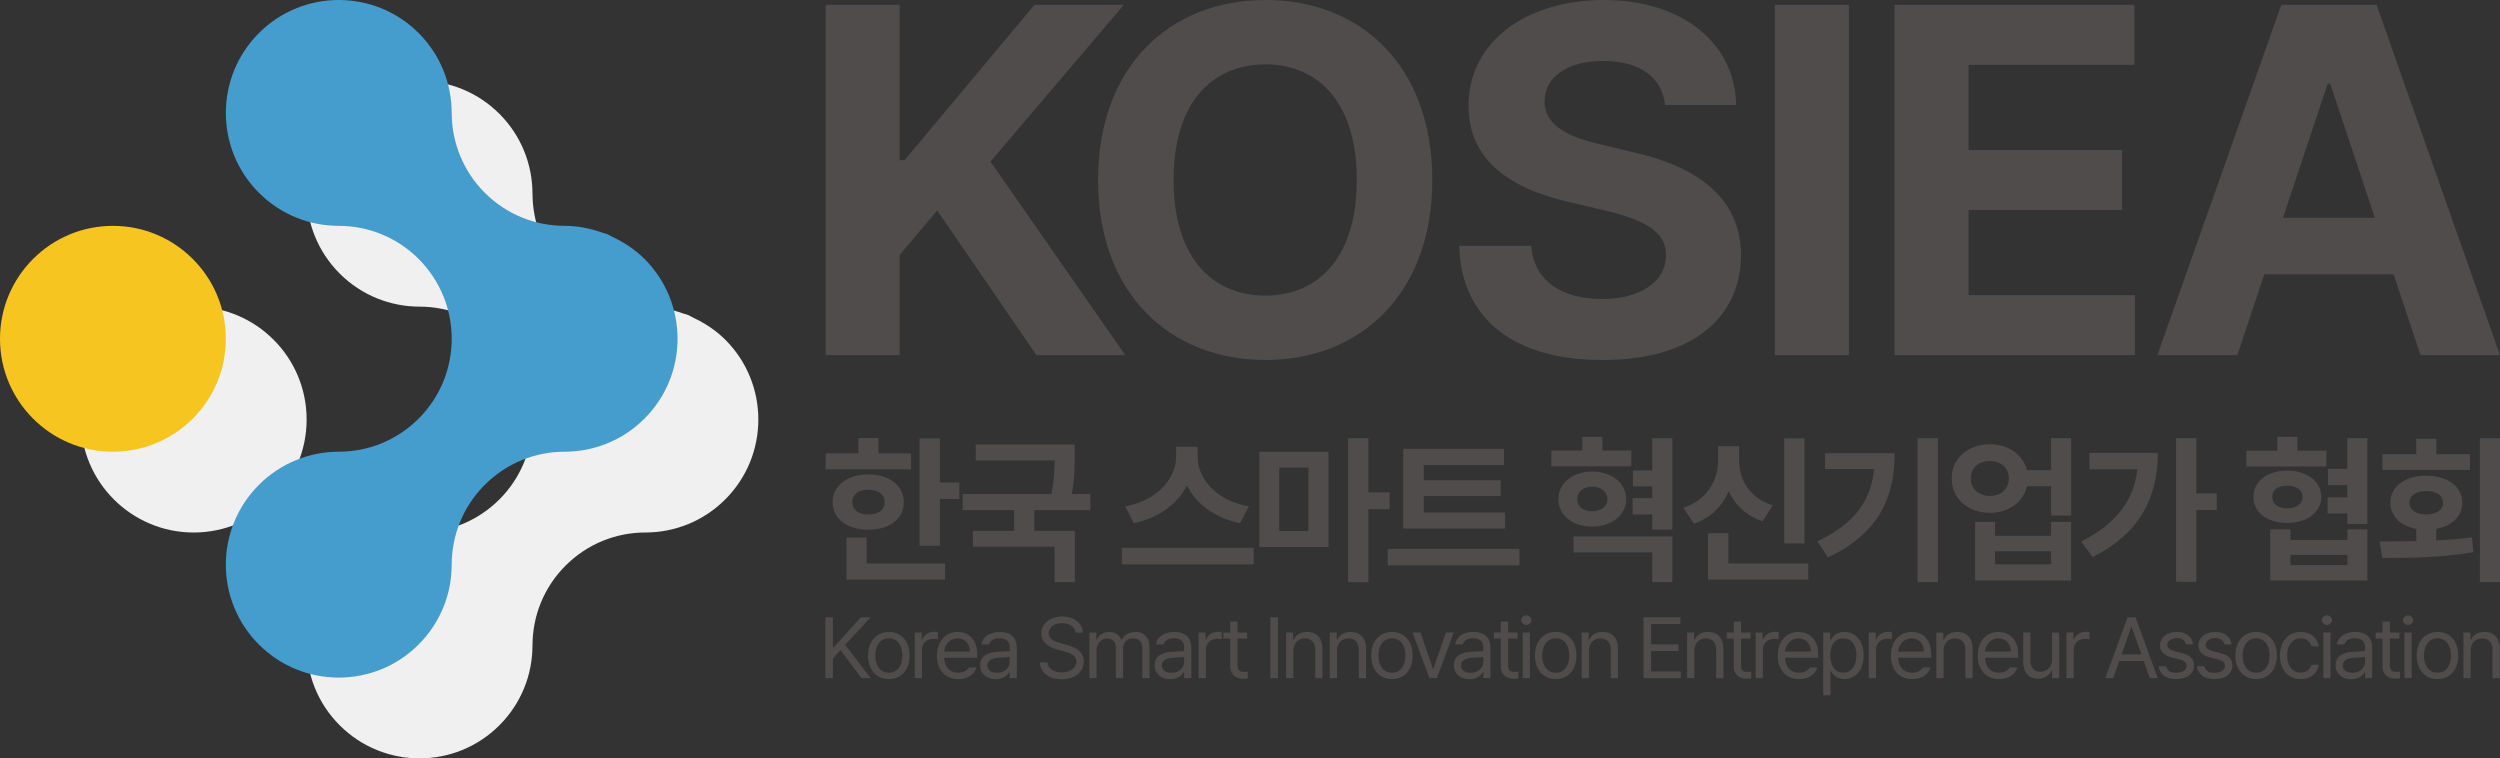 <?xml version="1.0" encoding="UTF-8"?>
<svg id="_레이어_2" data-name="레이어 2" xmlns="http://www.w3.org/2000/svg" viewBox="0 0 2513.64 762.52">
  <rect x="0" y="0" width="2513.64" height="762.52" fill="#333333" stroke="none"/>
  <defs>
    <style>
      .cls-1 {
        fill: #4f4c4b;
      }

      .cls-1, .cls-2, .cls-3, .cls-4 {
        stroke-width: 0px;
      }

      .cls-2 {
        fill: #459dce;
      }

      .cls-3 {
        fill: #f0f0f1;
      }

      .cls-4 {
        fill: #f6c520;
      }
    </style>
  </defs>
  <g id="_레이어_1-2" data-name="레이어 1">
    <g>
      <g>
        <path class="cls-1" d="M830.13,4.86h74.44v156.16h4.97L1040.08,4.86h89.85l-134.03,157.62,135.51,194.6h-89.34l-99.77-145.47-37.72,44.76v100.71h-74.44V4.86Z"/>
        <path class="cls-1" d="M1272.32,361.95c-95.8,0-168.26-66.41-168.26-180.98S1176.51,0,1272.32,0s167.77,65.92,167.77,180.98-72.72,180.98-167.77,180.98ZM1272.32,297.24c55.34-.24,92.07-41.1,91.83-116.27.24-75.4-36.49-116.03-91.83-116.27-55.84.24-92.32,40.87-92.32,116.27s36.48,116.03,92.32,116.27Z"/>
        <path class="cls-1" d="M1612.07,61.3c-37.72,0-58.82,17.03-59.07,40.38-.25,25.53,26.55,36.97,57.58,43.77l32.26,7.78c61.55,13.87,107.46,44.52,107.71,103.14-.25,64.46-51.37,105.82-138.98,105.57-86.86.25-142.21-39.17-144.43-114.81h72.46c2.49,35.52,31.28,53.51,70.98,53.51s64.53-18,64.53-44.28c0-24.08-22.34-35.26-61.55-44.76l-39.21-9.24c-60.57-14.59-97.79-44.27-97.79-95.84C1476.31,42.57,1533.89,0,1612.57,0s132.03,43.3,133.02,105.57h-71.48c-2.98-27.98-25.56-44.28-62.04-44.28Z"/>
        <path class="cls-1" d="M1859,357.09h-74.44V4.86h74.44v352.22Z"/>
        <path class="cls-1" d="M1904.87,4.86h241.22v60.33h-166.78v85.62h154.37v60.33h-154.37v85.62h167.28v60.33h-241.72V4.86Z"/>
        <path class="cls-1" d="M2169.16,357.09L2293.74,4.86h95.8l124.09,352.22h-79.91l-27.05-81.25h-130.05l-27.05,81.25h-80.41ZM2387.81,218.92l-44.92-134.75h-2.48l-44.92,134.75h92.32Z"/>
      </g>
      <g>
        <path class="cls-1" d="M830.13,455.83h32.93v-15.43h20.2v15.43h32.78v16.06h-85.9v-16.06ZM873.08,476.98c21,0,35.64,11.22,35.64,28s-14.63,27.68-35.64,27.68-35.95-10.98-35.95-27.68,14.88-28,35.95-28ZM851.12,540.45h20.21v26.09h78.91v16.23h-99.12v-42.32ZM873.08,517.23c9.79,0,16.39-4.3,16.39-12.25s-6.6-12.48-16.39-12.56c-9.7.08-16.14,4.53-16.06,12.56-.08,7.95,6.36,12.25,16.06,12.25ZM944.98,485.09h19.57v16.55h-19.57v47.08h-20.36v-108.02h20.36v44.39Z"/>
        <path class="cls-1" d="M1080.55,458.21c.08,10.66.08,22.91-2.94,38.49h18.69v16.23h-56.31v20.85h40.73v51.54h-20.36v-35.64h-82.16v-15.9h41.43v-20.85h-51.71v-16.23h89.17c2.71-13.6,3.1-24.18,3.27-33.72h-79.29v-16.07h99.49v11.3Z"/>
        <path class="cls-1" d="M1127.97,550.8h132.51v16.7h-132.51v-16.7ZM1255.71,509.12l-8.91,16.86c-25.29-5.01-43.98-19.25-53.37-37.78-9.54,18.38-28.31,32.69-53.37,37.78l-8.75-16.86c32.22-5.73,51.07-28.48,51.22-49.48v-10.5h21.64v10.5c-.08,21.23,18.77,43.91,51.55,49.48Z"/>
        <path class="cls-1" d="M1335.75,550.01h-69.53v-95.77h69.53v95.77ZM1315.55,533.93v-63.8h-29.28v63.8h29.28ZM1355.48,440.56h20.36v54.56h21.32v16.86h-21.32v73.34h-20.36v-144.76Z"/>
        <path class="cls-1" d="M1395.28,551.91h132.51v16.54h-132.51v-16.54ZM1513.32,531.39h-102.45v-80.17h101.34v16.39h-80.66v15.27h77.31v15.9h-77.31v16.55h81.78v16.06Z"/>
        <path class="cls-1" d="M1640.26,468.87h-80.5v-15.91h31.18v-13.68h20.2v13.68h29.11v15.91ZM1600.81,474.12c19.65.08,34.21,11.53,34.37,27.84-.16,15.83-14.71,27.52-34.37,27.52s-34.04-11.69-33.88-27.52c-.16-16.31,14.4-27.76,33.88-27.84ZM1582.03,539.35h99.43v45.97h-20.2v-29.91h-79.23v-16.06ZM1600.81,514.05c8.75,0,15.43-4.61,15.43-12.09,0-7.88-6.68-12.56-15.43-12.56s-15.03,4.69-14.95,12.56c-.08,7.47,6.13,12.09,14.95,12.09ZM1641.53,500.84h19.73v-11.77h-19.41v-16.06h19.41v-32.45h20.2v91.95h-20.2v-15.27h-19.73v-16.39Z"/>
        <path class="cls-1" d="M1727.47,462.66v-13.99h21.15v13.99c-.15,19.18,10.11,37.87,33.89,45.5l-10.34,15.91c-16.39-5.42-27.6-16.24-34.04-30-6.52,14.8-18.05,26.73-35,32.54l-10.51-16.07c24.27-8.11,34.84-28.23,34.84-47.89ZM1717.29,536.16h20.53v30.38h80.34v16.23h-100.86v-46.61ZM1814.33,546.35h-20.36v-105.64h20.36v105.64Z"/>
        <path class="cls-1" d="M1884.35,471.58h-49.32v-15.91h70c-.08,43.91-15.43,80.42-67.13,104.84l-10.66-16.23c37.38-17.66,53.85-40.56,57.1-72.7ZM1948.46,585.32h-20.51v-144.76h20.51v144.76Z"/>
        <path class="cls-1" d="M2037.99,472.69h24.27v-32.14h20.2v77.79h-20.2v-29.43h-24.19c-3.74,15.9-18.61,26.72-37.23,26.72-22.27,0-38.66-14.47-38.49-34.68-.16-19.81,16.23-34.36,38.49-34.21,18.46-.15,33.17,10.42,37.15,25.94ZM2000.84,498.62c10.98,0,18.85-6.85,18.93-17.67-.08-10.82-7.95-17.42-18.93-17.34-11.37-.08-19.33,6.52-19.25,17.34-.08,10.82,7.88,17.67,19.25,17.67ZM1985.89,524.7h20.04v14h56.32v-14h20.2v59.02h-96.56v-59.02ZM2062.26,567.35v-13.05h-56.32v13.05h56.32Z"/>
        <path class="cls-1" d="M2149.06,471.89h-48.29v-16.54h68.89c-.16,43.27-17.02,80.73-65.7,104.67l-11.45-15.59c34.28-17.19,52.73-40.25,56.56-72.55ZM2208.31,496.08h20.53v16.7h-20.53v72.22h-20.36v-144.45h20.36v55.52Z"/>
        <path class="cls-1" d="M2339.08,469.03h-80.5v-15.91h31.18v-13.84h20.2v13.84h29.11v15.91ZM2299.62,473.17c19.89,0,34.21,10.81,34.37,26.41-.16,15.67-14.48,26.16-34.37,26.24-19.96-.08-34.04-10.58-33.88-26.24-.16-15.6,13.92-26.41,33.88-26.41ZM2282.61,532.19h20.36v10.66h57.27v-10.66h20.05v51.54h-97.68v-51.54ZM2299.62,511.02c9.07.08,15.43-4.22,15.43-11.45s-6.37-11.22-15.43-11.3c-9.15.08-15.03,4.06-14.95,11.3-.08,7.23,5.8,11.53,14.95,11.45ZM2360.24,568.14v-10.18h-57.27v10.18h57.27ZM2340.35,500.05h19.73v-12.25h-19.41v-16.39h19.41v-30.86h20.2v86.22h-20.2v-10.5h-19.73v-16.23Z"/>
        <path class="cls-1" d="M2429.48,544.03v-12.25c-15.83-2.86-26.17-12.73-26.09-26.33-.08-16.14,14.63-27.2,35.95-27.2s36.44,11.05,36.44,27.2c0,13.53-10.34,23.38-26.25,26.33v11.54c12.18-.56,24.35-1.51,35.96-3.02l1.43,14.95c-31.74,5.5-65.87,5.81-91.63,5.73l-2.71-16.54c11.06-.08,23.71-.08,36.91-.41ZM2395.43,456.62h34.04v-15.43h20.2v15.43h33.73v15.91h-87.97v-15.91ZM2439.33,517.23c10.18,0,17.03-4.14,17.03-11.77s-6.85-11.69-17.03-11.77c-9.86.08-16.78,4.3-16.7,11.77-.08,7.64,6.85,11.77,16.7,11.77ZM2513.64,585.32h-20.21v-144.76h20.21v144.76Z"/>
      </g>
      <g>
        <path class="cls-1" d="M829.85,620.68h7.61v30.24h.76l27.2-30.24h9.98l-25.61,27.63,25.61,33.54h-9.3l-21.04-28.31-7.6,8.62v19.69h-7.61v-61.18Z"/>
        <path class="cls-1" d="M872.8,659.13c0-14.33,8.45-23.75,20.96-23.75s20.82,9.42,20.78,23.75c.04,14.24-8.32,23.7-20.78,23.66-12.51.04-20.96-9.42-20.96-23.66ZM893.76,676.37c9.25,0,13.52-8.07,13.52-17.24s-4.27-17.32-13.52-17.32-13.65,8.19-13.69,17.32c.04,9.17,4.35,17.24,13.69,17.24Z"/>
        <path class="cls-1" d="M919.76,635.97h7.02v7.02h.5c1.65-4.65,6.43-7.73,11.84-7.77,1.1.04,2.95.08,3.8.16v7.35c-.55-.12-2.5-.5-4.39-.5-6.6,0-11.49,4.56-11.49,10.72v28.9h-7.27v-45.88Z"/>
        <path class="cls-1" d="M942.02,659.3c0-14.1,8.32-23.92,20.78-23.92,9.64,0,19.82,5.92,19.78,22.9v3.04h-33.3c.38,9.72,6.04,15.05,14.2,15.05,5.49,0,8.96-2.41,10.65-5.24h7.77c-2.16,6.97-8.96,11.71-18.43,11.67-13.26.04-21.46-9.42-21.46-23.5ZM975.22,655.16c-.04-7.65-4.85-13.35-12.42-13.35s-12.97,6.25-13.48,13.35h25.9Z"/>
        <path class="cls-1" d="M1002.75,655.33c2.96-.22,10.34-.64,12.42-.68v-3.73c0-5.83-3.47-9.21-10.4-9.21-5.79,0-9.3,2.66-10.31,6.18h-7.6c.92-7.39,8.11-12.52,18.25-12.52,6,0,17.28,1.78,17.24,16.22v30.26h-7.18v-6.25h-.35c-1.52,3.08-5.69,7.3-13.68,7.34-8.71-.04-15.63-5.15-15.63-14.1,0-10.53,9.29-12.94,17.24-13.52ZM1002.42,676.45c8.19.04,12.76-5.45,12.76-11.24v-4.61c-2.16.13-9.38.68-11.58.81-6.59.42-10.77,2.74-10.82,7.76.04,4.86,4.06,7.31,9.64,7.27Z"/>
        <path class="cls-1" d="M1067.87,626.59c-8.11,0-13.4,4.23-13.44,10.06.04,6.42,7.18,8.83,11.83,9.98l6.08,1.69c6.54,1.69,17.32,5.45,17.32,16.9,0,9.97-8.02,17.7-22.22,17.74-13.19-.04-21.34-6.84-22.06-16.98h7.77c.64,6.84,7.02,10.1,14.29,10.06,8.44.04,14.78-4.31,14.78-10.99,0-5.95-5.66-8.23-12.08-10.06l-7.53-2.03c-9.59-2.79-15.59-7.68-15.55-15.97-.04-10.34,9.17-17.16,21.05-17.16s20.4,6.93,20.7,16.22h-7.44c-.64-5.99-6.22-9.46-13.52-9.46Z"/>
        <path class="cls-1" d="M1095.32,635.97h7.02v7.19h.59c1.89-4.91,6.33-7.78,12.33-7.78s10.1,2.88,12.25,7.78h.51c2.32-4.73,7.18-7.78,13.78-7.78,8.15,0,14.02,4.99,14.02,15.8v30.67h-7.26v-30.58c-.04-6.76-4.27-9.38-9.3-9.38-6.38,0-10.01,4.3-10.05,10.14v29.82h-7.35v-31.35c.04-5.15-3.68-8.61-8.96-8.61s-10.3,4.65-10.3,11.32v28.65h-7.27v-45.88Z"/>
        <path class="cls-1" d="M1178.2,655.33c2.96-.22,10.34-.64,12.42-.68v-3.73c0-5.83-3.47-9.21-10.4-9.21-5.79,0-9.3,2.66-10.31,6.18h-7.6c.92-7.39,8.11-12.52,18.25-12.52,6,0,17.28,1.78,17.24,16.22v30.26h-7.18v-6.25h-.35c-1.52,3.08-5.69,7.3-13.68,7.34-8.71-.04-15.63-5.15-15.63-14.1,0-10.53,9.29-12.94,17.24-13.52ZM1177.86,676.45c8.19.04,12.76-5.45,12.76-11.24v-4.61c-2.16.13-9.38.68-11.58.81-6.59.42-10.77,2.74-10.82,7.76.04,4.86,4.06,7.31,9.64,7.27Z"/>
        <path class="cls-1" d="M1205.14,635.97h7.02v7.02h.51c1.64-4.65,6.41-7.73,11.82-7.77,1.11.04,2.96.08,3.81.16v7.35c-.55-.12-2.5-.5-4.39-.5-6.6,0-11.49,4.56-11.49,10.72v28.9h-7.27v-45.88Z"/>
        <path class="cls-1" d="M1253.92,642.06h-9.64v26.62c-.04,5.87,2.92,6.84,6,6.84,1.31,0,3.25-.12,4.31-.16v6.76c-1.15.16-2.92.34-5.08.34-6.12,0-12.55-3.81-12.59-11.92v-28.47h-6.92v-6.08h6.92v-10.98h7.35v10.98h9.64v6.08Z"/>
        <path class="cls-1" d="M1284.89,681.86h-7.6v-61.18h7.6v61.18Z"/>
        <path class="cls-1" d="M1300.43,681.86h-7.27v-45.88h7.02v7.19h.59c2.15-4.69,6.46-7.78,13.44-7.78,9.29,0,15.5,5.66,15.46,17.33v29.15h-7.26v-28.65c0-7.1-3.89-11.32-10.4-11.32s-11.57,4.48-11.57,12.41v27.55Z"/>
        <path class="cls-1" d="M1344.27,681.86h-7.27v-45.88h7.02v7.19h.59c2.15-4.69,6.46-7.78,13.43-7.78,9.3,0,15.51,5.66,15.47,17.33v29.15h-7.26v-28.65c0-7.1-3.89-11.32-10.4-11.32s-11.57,4.48-11.57,12.41v27.55Z"/>
        <path class="cls-1" d="M1378.65,659.13c0-14.33,8.45-23.75,20.96-23.75s20.82,9.42,20.78,23.75c.04,14.24-8.32,23.7-20.78,23.66-12.51.04-20.96-9.42-20.96-23.66ZM1399.6,676.37c9.25,0,13.52-8.07,13.52-17.24s-4.27-17.32-13.52-17.32-13.65,8.19-13.69,17.32c.04,9.17,4.35,17.24,13.69,17.24Z"/>
        <path class="cls-1" d="M1444.71,681.86h-7.52l-16.9-45.88h7.94l12.51,36.42h.51l12.5-36.42h7.95l-16.98,45.88Z"/>
        <path class="cls-1" d="M1479,655.33c2.95-.22,10.34-.64,12.41-.68v-3.73c0-5.83-3.46-9.21-10.39-9.21-5.79,0-9.3,2.66-10.31,6.18h-7.6c.93-7.39,8.11-12.52,18.25-12.52,5.99,0,17.28,1.78,17.24,16.22v30.26h-7.19v-6.25h-.33c-1.53,3.08-5.7,7.3-13.69,7.34-8.71-.04-15.63-5.15-15.63-14.1,0-10.53,9.29-12.94,17.24-13.52ZM1478.66,676.45c8.19.04,12.75-5.45,12.75-11.24v-4.61c-2.15.13-9.37.68-11.57.81-6.59.42-10.77,2.74-10.82,7.76.04,4.86,4.06,7.31,9.64,7.27Z"/>
        <path class="cls-1" d="M1525.97,642.06h-9.64v26.62c-.04,5.87,2.92,6.84,6,6.84,1.31,0,3.25-.12,4.31-.16v6.76c-1.15.16-2.92.34-5.08.34-6.12,0-12.55-3.81-12.59-11.92v-28.47h-6.92v-6.08h6.92v-10.98h7.35v10.98h9.64v6.08Z"/>
        <path class="cls-1" d="M1534.65,618.74c2.79-.04,5.11,2.12,5.15,4.82-.04,2.65-2.37,4.81-5.15,4.81s-5.11-2.16-5.07-4.81c-.04-2.7,2.28-4.86,5.07-4.82ZM1531.02,635.97h7.27v45.88h-7.27v-45.88Z"/>
        <path class="cls-1" d="M1543.34,659.13c0-14.33,8.45-23.75,20.96-23.75s20.82,9.42,20.78,23.75c.04,14.24-8.32,23.7-20.78,23.66-12.51.04-20.96-9.42-20.96-23.66ZM1564.29,676.37c9.25,0,13.52-8.07,13.52-17.24s-4.27-17.32-13.52-17.32-13.65,8.19-13.69,17.32c.04,9.17,4.35,17.24,13.69,17.24Z"/>
        <path class="cls-1" d="M1597.57,681.86h-7.27v-45.88h7.02v7.19h.59c2.15-4.69,6.46-7.78,13.44-7.78,9.29,0,15.5,5.66,15.46,17.33v29.15h-7.26v-28.65c0-7.1-3.89-11.32-10.4-11.32s-11.57,4.48-11.57,12.41v27.55Z"/>
        <path class="cls-1" d="M1652.47,620.68h37.1v6.76h-29.49v20.45h27.54v6.67h-27.54v20.54h29.91v6.76h-37.52v-61.18Z"/>
        <path class="cls-1" d="M1703.58,681.86h-7.27v-45.88h7.02v7.19h.59c2.15-4.69,6.46-7.78,13.44-7.78,9.29,0,15.5,5.66,15.46,17.33v29.15h-7.26v-28.65c0-7.1-3.89-11.32-10.4-11.32s-11.57,4.48-11.57,12.41v27.55Z"/>
        <path class="cls-1" d="M1760.16,642.06h-9.63v26.62c-.04,5.87,2.92,6.84,6,6.84,1.31,0,3.25-.12,4.3-.16v6.76c-1.14.16-2.91.34-5.06.34-6.13,0-12.56-3.81-12.6-11.92v-28.47h-6.92v-6.08h6.92v-10.98h7.35v10.98h9.63v6.08Z"/>
        <path class="cls-1" d="M1765.22,635.97h7.02v7.02h.5c1.65-4.65,6.43-7.73,11.84-7.77,1.1.04,2.95.08,3.8.16v7.35c-.55-.12-2.5-.5-4.39-.5-6.6,0-11.49,4.56-11.49,10.72v28.9h-7.27v-45.88Z"/>
        <path class="cls-1" d="M1787.48,659.3c0-14.1,8.32-23.92,20.78-23.92,9.64,0,19.82,5.92,19.78,22.9v3.04h-33.3c.38,9.72,6.04,15.05,14.2,15.05,5.49,0,8.96-2.41,10.65-5.24h7.77c-2.16,6.97-8.96,11.71-18.43,11.67-13.26.04-21.46-9.42-21.46-23.5ZM1820.68,655.16c-.04-7.65-4.85-13.35-12.42-13.35s-12.97,6.25-13.48,13.35h25.9Z"/>
        <path class="cls-1" d="M1833.17,635.97h7.02v7.27h.85c1.56-2.46,4.34-7.87,13.26-7.87,11.53,0,19.51,9.14,19.51,23.66s-7.98,23.79-19.43,23.75c-8.75.04-11.79-5.41-13.35-7.95h-.59v24.25h-7.27v-63.12ZM1853.37,676.29c8.71,0,13.18-7.65,13.18-17.41s-4.35-16.98-13.18-16.98-13.06,6.8-13.1,16.98c.04,10.3,4.65,17.41,13.1,17.41Z"/>
        <path class="cls-1" d="M1878.95,635.97h7.02v7.02h.5c1.65-4.65,6.43-7.73,11.84-7.77,1.1.04,2.95.08,3.8.16v7.35c-.55-.12-2.5-.5-4.39-.5-6.6,0-11.49,4.56-11.49,10.72v28.9h-7.27v-45.88Z"/>
        <path class="cls-1" d="M1901.21,659.3c0-14.1,8.32-23.92,20.78-23.92,9.64,0,19.82,5.92,19.78,22.9v3.04h-33.3c.38,9.72,6.04,15.05,14.2,15.05,5.49,0,8.96-2.41,10.65-5.24h7.77c-2.16,6.97-8.96,11.71-18.43,11.67-13.26.04-21.46-9.42-21.46-23.5ZM1934.41,655.16c-.04-7.65-4.85-13.35-12.42-13.35s-12.97,6.25-13.48,13.35h25.9Z"/>
        <path class="cls-1" d="M1954.17,681.86h-7.27v-45.88h7.02v7.19h.59c2.15-4.69,6.46-7.78,13.43-7.78,9.3,0,15.51,5.66,15.47,17.33v29.15h-7.26v-28.65c0-7.1-3.89-11.32-10.4-11.32s-11.57,4.48-11.57,12.41v27.55Z"/>
        <path class="cls-1" d="M1988.55,659.3c0-14.1,8.32-23.92,20.78-23.92,9.64,0,19.82,5.92,19.78,22.9v3.04h-33.3c.38,9.72,6.04,15.05,14.2,15.05,5.49,0,8.96-2.41,10.65-5.24h7.77c-2.16,6.97-8.96,11.71-18.43,11.67-13.26.04-21.46-9.42-21.46-23.5ZM2021.76,655.16c-.04-7.65-4.85-13.35-12.42-13.35s-12.97,6.25-13.48,13.35h25.9Z"/>
        <path class="cls-1" d="M2063.23,635.97h7.18v45.88h-7.18v-7.77h-.51c-2.15,4.65-6.71,8.37-13.6,8.37-8.71,0-14.91-5.66-14.87-17.33v-29.15h7.27v28.65c0,6.59,4.1,10.86,9.97,10.82,5.2.04,11.71-3.84,11.75-12.42v-27.04Z"/>
        <path class="cls-1" d="M2077.75,635.97h7.02v7.02h.5c1.65-4.65,6.43-7.73,11.84-7.77,1.1.04,2.95.08,3.8.16v7.35c-.55-.12-2.5-.5-4.39-.5-6.6,0-11.49,4.56-11.49,10.72v28.9h-7.27v-45.88Z"/>
        <path class="cls-1" d="M2116.75,681.86l22.4-61.18h8.02l22.4,61.18h-8.03l-6.12-17.24h-24.59l-6.12,17.24h-7.95ZM2153.09,657.94l-9.72-27.38h-.5l-9.72,27.38h19.94Z"/>
        <path class="cls-1" d="M2188.77,641.56c-5.65.04-9.67,3.08-9.71,6.92.04,3.04,2.49,5.11,7.86,6.42l6.84,1.69c8.19,1.95,12.21,6.04,12.25,12.42-.04,7.95-6.5,13.82-18,13.78-10.3.04-16.44-4.57-17.66-12.94h7.6c.85,4.49,4.1,6.64,9.89,6.6,6.54.04,10.64-2.7,10.64-7.02,0-3.25-2.32-5.37-7.52-6.59l-6.93-1.61c-7.98-1.85-12.25-6.21-12.25-12.34,0-7.86,6.88-13.52,16.98-13.52,9.5,0,15.47,5.08,16.4,12.52h-7.1c-1.01-3.81-3.93-6.3-9.3-6.34Z"/>
        <path class="cls-1" d="M2227.38,641.56c-5.66.04-9.67,3.08-9.72,6.92.05,3.04,2.5,5.11,7.87,6.42l6.84,1.69c8.19,1.95,12.21,6.04,12.25,12.42-.04,7.95-6.5,13.82-18,13.78-10.31.04-16.44-4.57-17.66-12.94h7.6c.85,4.49,4.1,6.64,9.88,6.6,6.55.04,10.65-2.7,10.65-7.02,0-3.25-2.32-5.37-7.52-6.59l-6.93-1.61c-7.98-1.85-12.25-6.21-12.25-12.34,0-7.86,6.88-13.52,16.98-13.52,9.5,0,15.47,5.08,16.4,12.52h-7.1c-1.01-3.81-3.93-6.3-9.3-6.34Z"/>
        <path class="cls-1" d="M2247.55,659.13c0-14.33,8.45-23.75,20.96-23.75s20.82,9.42,20.78,23.75c.04,14.24-8.32,23.7-20.78,23.66-12.51.04-20.96-9.42-20.96-23.66ZM2268.51,676.37c9.25,0,13.52-8.07,13.52-17.24s-4.27-17.32-13.52-17.32-13.65,8.19-13.69,17.32c.04,9.17,4.35,17.24,13.69,17.24Z"/>
        <path class="cls-1" d="M2292.33,659.13c0-13.94,8.32-23.75,20.78-23.75,9.76,0,17.11,5.8,18.25,14.45h-7.26c-1.05-4.18-4.69-8.02-10.82-8.02-8.2,0-13.65,6.76-13.69,17.06.04,10.6,5.37,17.41,13.69,17.41,5.41,0,9.55-2.92,10.82-7.95h7.26c-1.14,8.19-7.9,14.49-18.08,14.45-13.02.04-20.96-9.88-20.96-23.66Z"/>
        <path class="cls-1" d="M2339.63,618.74c2.79-.04,5.11,2.12,5.15,4.82-.04,2.65-2.37,4.81-5.15,4.81s-5.11-2.16-5.07-4.81c-.04-2.7,2.28-4.86,5.07-4.82ZM2335.99,635.97h7.27v45.88h-7.27v-45.88Z"/>
        <path class="cls-1" d="M2365.55,655.33c2.95-.22,10.34-.64,12.41-.68v-3.73c0-5.83-3.46-9.21-10.39-9.21-5.79,0-9.3,2.66-10.31,6.18h-7.6c.93-7.39,8.11-12.52,18.25-12.52,5.99,0,17.28,1.78,17.24,16.22v30.26h-7.19v-6.25h-.33c-1.53,3.08-5.7,7.3-13.69,7.34-8.71-.04-15.63-5.15-15.63-14.1,0-10.53,9.29-12.94,17.24-13.52ZM2365.21,676.45c8.19.04,12.75-5.45,12.75-11.24v-4.61c-2.15.13-9.37.68-11.57.81-6.59.42-10.77,2.74-10.82,7.76.04,4.86,4.06,7.31,9.64,7.27Z"/>
        <path class="cls-1" d="M2412.52,642.06h-9.64v26.62c-.04,5.87,2.92,6.84,6,6.84,1.31,0,3.25-.12,4.31-.16v6.76c-1.15.16-2.92.34-5.08.34-6.12,0-12.55-3.81-12.59-11.92v-28.47h-6.92v-6.08h6.92v-10.98h7.35v10.98h9.64v6.08Z"/>
        <path class="cls-1" d="M2421.21,618.74c2.79-.04,5.11,2.12,5.15,4.82-.04,2.65-2.37,4.81-5.15,4.81s-5.11-2.16-5.07-4.81c-.04-2.7,2.28-4.86,5.07-4.82ZM2417.57,635.97h7.27v45.88h-7.27v-45.88Z"/>
        <path class="cls-1" d="M2429.89,659.13c0-14.33,8.45-23.75,20.96-23.75s20.82,9.42,20.78,23.75c.04,14.24-8.32,23.7-20.78,23.66-12.51.04-20.96-9.42-20.96-23.66ZM2450.85,676.37c9.25,0,13.52-8.07,13.52-17.24s-4.27-17.32-13.52-17.32-13.65,8.19-13.69,17.32c.04,9.17,4.35,17.24,13.69,17.24Z"/>
        <path class="cls-1" d="M2484.12,681.86h-7.27v-45.88h7.02v7.19h.59c2.15-4.69,6.46-7.78,13.44-7.78,9.29,0,15.5,5.66,15.46,17.33v29.15h-7.26v-28.65c0-7.1-3.89-11.32-10.4-11.32s-11.57,4.48-11.57,12.41v27.55Z"/>
      </g>
      <g>
        <path class="cls-3" d="M308.29,421.85c.05-62.71-50.8-113.54-113.55-113.54s-113.51,50.83-113.52,113.54c.01,62.74,50.85,113.54,113.52,113.57,62.75-.03,113.55-50.85,113.55-113.57Z"/>
        <path class="cls-3" d="M729.25,341.57c-9.64-9.61-20.7-16.76-32.35-22.19-1.77-.84-3.42-2.03-5.24-2.77-1.34-.53-2.79-.72-4.15-1.21-12.44-4.52-25.47-7.12-38.57-7.09l-.03-.04c-29.04.04-58.07-11.06-80.26-33.23-22.14-22.15-33.23-51.23-33.23-80.3h-.05c0-29.06-11.06-58.11-33.23-80.28-44.35-44.35-116.27-44.32-160.57,0-44.35,44.32-44.35,116.25-.02,160.58,22.19,22.19,51.25,33.25,80.29,33.27h.03c29.05,0,58.09,11.09,80.27,33.26,22.15,22.16,33.24,51.21,33.26,80.26,0,29.05-11.1,58.13-33.27,80.32-22.17,22.14-51.2,33.24-80.26,33.23l-.03.02c-29.02.01-58.08,11.12-80.26,33.29-44.36,44.34-44.36,116.22-.05,160.56,44.36,44.35,116.26,44.35,160.61-.02,22.17-22.15,33.28-51.22,33.23-80.29.02-.01.03.02.03.02.01-29.07,11.09-58.12,33.27-80.27,22.19-22.2,51.23-33.3,80.27-33.28,29.05-.01,58.14-11.12,80.27-33.27,44.36-44.34,44.35-116.26.03-160.58Z"/>
      </g>
      <g>
        <path class="cls-4" d="M0,340.63c.01-62.71,50.88-113.54,113.52-113.54s113.59,50.83,113.55,113.54c0,62.72-50.8,113.54-113.55,113.57C50.85,454.17.01,403.37,0,340.63Z"/>
        <path class="cls-2" d="M648.03,260.35c-9.64-9.61-20.7-16.76-32.35-22.19-1.77-.84-3.42-2.03-5.24-2.77-1.34-.53-2.79-.72-4.15-1.21-12.44-4.52-25.47-7.12-38.57-7.09l-.03-.04c-29.04.04-58.07-11.06-80.26-33.23-22.14-22.15-33.23-51.23-33.23-80.3h-.05c0-29.06-11.06-58.11-33.23-80.28-44.35-44.35-116.27-44.32-160.57,0-44.35,44.32-44.35,116.25-.02,160.58,22.19,22.19,51.25,33.25,80.29,33.27h.03c29.05,0,58.09,11.09,80.27,33.26,22.15,22.16,33.24,51.21,33.26,80.26,0,29.05-11.1,58.13-33.27,80.32-22.17,22.14-51.2,33.24-80.26,33.23l-.03.02c-29.02.01-58.08,11.12-80.26,33.29-44.36,44.34-44.36,116.21-.05,160.56,44.36,44.36,116.26,44.36,160.61-.02,22.17-22.15,33.28-51.22,33.23-80.29.02-.01.03.02.03.02.01-29.07,11.09-58.12,33.27-80.27,22.19-22.2,51.23-33.3,80.27-33.28,29.05-.01,58.14-11.12,80.27-33.27,44.36-44.34,44.35-116.26.03-160.58Z"/>
      </g>
    </g>
  </g>
</svg>